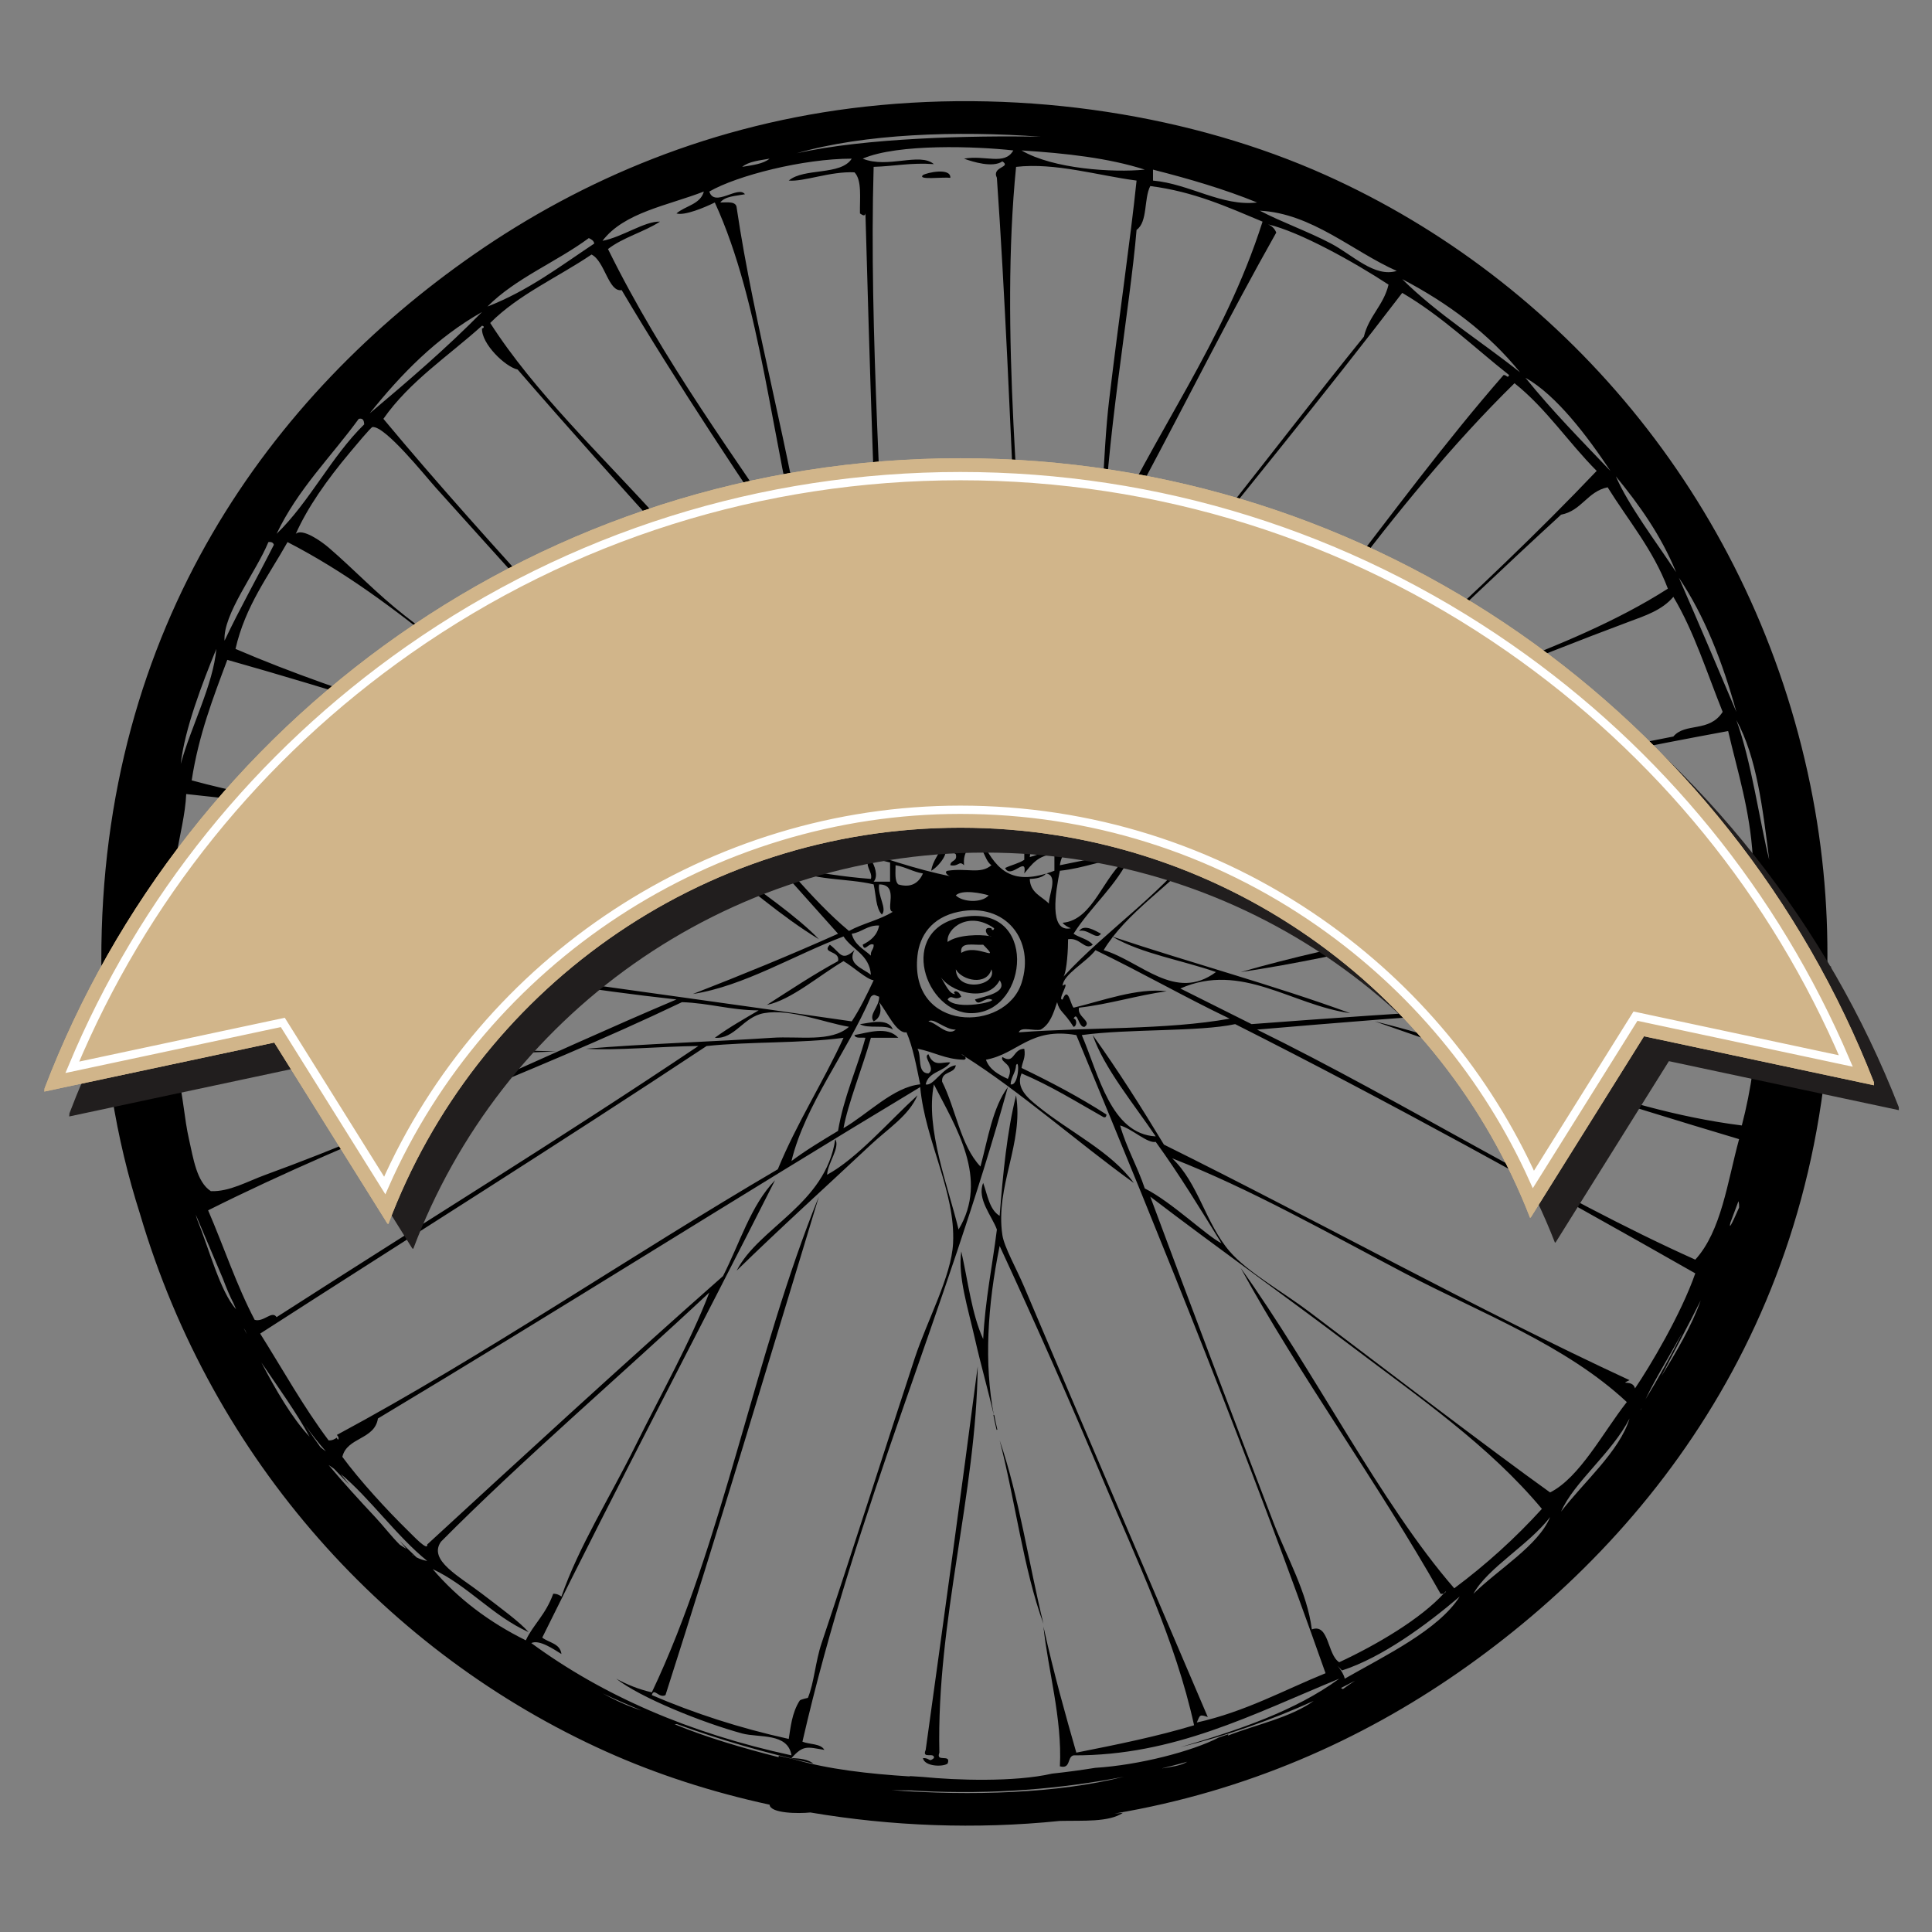 <?xml version="1.0" encoding="UTF-8" standalone="no"?>
<svg xmlns:dc="http://purl.org/dc/elements/1.1/" xmlns:cc="http://creativecommons.org/ns#" xmlns:rdf="http://www.w3.org/1999/02/22-rdf-syntax-ns#" xmlns:svg="http://www.w3.org/2000/svg" xmlns="http://www.w3.org/2000/svg" xmlns:sodipodi="http://sodipodi.sourceforge.net/DTD/sodipodi-0.dtd" xmlns:inkscape="http://www.inkscape.org/namespaces/inkscape" width="288pt" height="288pt" viewBox="0 0 288 288" version="1.1" id="svg7830" inkscape:version="0.91pre2+osxmenu r12825" sodipodi:docname="wheel-icon.svg">
    <rect x="0" y="0" width="288" height="288" fill="#808080" stroke="none"/>
    <sodipodi:namedview pagecolor="#ffffff" bordercolor="#666666" borderopacity="1" objecttolerance="10" gridtolerance="10" guidetolerance="10" inkscape:pageopacity="0" inkscape:pageshadow="2" inkscape:window-width="640" inkscape:window-height="480" id="namedview8025" showgrid="false" inkscape:zoom="1.32189" inkscape:cx="180" inkscape:cy="180" inkscape:current-layer="svg7830" />
    <defs id="defs7832">
        <g id="g7834">
            <symbol overflow="visible" id="glyph0-0">
                <path style="stroke:none;" d="M 0 0 L 11.016 -13.391 L -9.844 -30.531 L -20.859 -17.141 Z M -6.266 -16.375 L -17.594 -18.062 L -10.094 -27.188 Z M -4.25 -16.078 L -8.109 -26.875 L 7.078 -14.391 Z M 0.281 -3.359 L -3.594 -14.172 L 7.781 -12.484 Z M -16.922 -16.156 L -5.562 -14.484 L -1.734 -3.672 Z M -16.922 -16.156 " id="path7837" />
            </symbol>
            <symbol overflow="visible" id="glyph0-1">
                <path style="stroke:none;" d="M 4.359 -16.953 L -11.297 -24.266 C -11.75 -24.469 -11.938 -24.531 -12.297 -24.828 C -13.516 -25.828 -12.031 -26.594 -13.188 -27.547 C -14.266 -28.438 -15.141 -27 -15.641 -26.391 L -20.469 -20.516 C -20.984 -19.891 -21.938 -18.797 -20.953 -17.984 C -20.547 -17.656 -20.078 -17.641 -19.656 -17.812 C -18.703 -18.25 -18.672 -18.078 -17.641 -17.594 L 5.75 -7 L 8.938 -10.859 Z M 2.531 -19.344 L 2.578 -19.406 L -4.844 -29.266 C -5.391 -30 -5.906 -30.781 -6.234 -31.625 C -6.609 -32.656 -6.562 -33.016 -6.344 -34.016 C -6.203 -34.656 -5.984 -35.109 -6.641 -35.641 C -7.594 -36.438 -8.297 -35.328 -8.781 -34.734 L -11.203 -31.797 C -11.656 -31.234 -12.453 -30.266 -11.531 -29.516 C -10.938 -29.016 -10.438 -29.25 -9.891 -29.562 C -9.047 -30.031 -8.266 -29.953 -7.438 -29.266 C -6.922 -28.844 -6.812 -28.641 -6.453 -28.109 L -1.172 -21.125 Z M 2.531 -19.344 " id="path7840" />
            </symbol>
            <symbol overflow="visible" id="glyph1-0">
                <path style="stroke:none;" d="M 0 0 L 13.609 -10.75 L -3.125 -31.938 L -16.734 -21.188 Z M -2.625 -17.328 L -13.344 -21.391 L -4.094 -28.703 Z M -0.734 -16.609 L -2.203 -27.984 L 9.984 -12.547 Z M 1 -3.234 L -0.484 -14.609 L 10.25 -10.547 Z M -13.094 -19.391 L -2.359 -15.328 L -0.906 -3.953 Z M -13.094 -19.391 " id="path7843" />
            </symbol>
            <symbol overflow="visible" id="glyph1-1">
                <path style="stroke:none;" d="M -9.156 -30.266 C -14.484 -25.125 -13.094 -17.812 -8.344 -11.781 C -3.594 -5.766 3.203 -2.734 9.438 -6.719 L 8.047 -8.469 C 6.344 -7.953 5.516 -8.781 4.922 -9.547 L -7.453 -25.219 C -8.047 -25.984 -8.656 -26.969 -7.766 -28.516 Z M 10.656 -7.688 C 15.969 -12.812 14.578 -20.109 9.828 -26.125 C 5.078 -32.156 -1.719 -35.203 -7.938 -31.234 L -6.547 -29.484 C -4.859 -29.969 -4.031 -29.156 -3.438 -28.391 L 8.938 -12.719 C 9.531 -11.953 10.141 -10.953 9.266 -9.438 Z M 10.656 -7.688 " id="path7846" />
            </symbol>
            <symbol overflow="visible" id="glyph2-0">
                <path style="stroke:none;" d="M 0 0 L 15.547 -7.703 L 3.562 -31.891 L -11.984 -24.188 Z M 1 -17.5 L -8.641 -23.688 L 1.938 -28.922 Z M 2.703 -16.406 L 3.625 -27.844 L 12.359 -10.219 Z M 1.625 -2.953 L 2.547 -14.391 L 12.203 -8.188 Z M -8.812 -21.672 L 0.844 -15.484 L -0.078 -4.047 Z M -8.812 -21.672 " id="path7849" />
            </symbol>
            <symbol overflow="visible" id="glyph2-1">
                <path style="stroke:none;" d="M -0.297 -27.234 C -0.922 -28.5 -1.047 -28.703 -0.156 -29.625 C 0.172 -29.969 0.312 -30.422 0.062 -30.906 C -0.422 -31.906 -1.5 -31.453 -1.609 -31.391 L -10.422 -27.031 C -10.547 -26.969 -11.516 -26.406 -11.031 -25.406 C -10.781 -24.922 -10.359 -24.734 -9.875 -24.797 C -8.609 -24.953 -8.531 -24.734 -7.906 -23.469 L 1.062 -5.344 C 1.703 -4.078 1.844 -3.859 0.953 -2.953 C 0.609 -2.609 0.484 -2.172 0.719 -1.703 C 1.219 -0.688 2.266 -1.125 2.391 -1.188 L 10.594 -5.25 Z M 12 -5.938 L 18.562 -9.203 L 14.766 -16.875 C 14.438 -17.531 14.047 -18.156 13.328 -17.797 C 12.688 -17.469 12.422 -17.078 12.641 -16.25 C 13.578 -12.703 13.344 -9.562 11.016 -7.938 Z M 12 -5.938 " id="path7852" />
            </symbol>
            <symbol overflow="visible" id="glyph3-0">
                <path style="stroke:none;" d="M 0 0 L 16.844 -4.172 L 10.359 -30.375 L -6.484 -26.203 Z M 4.766 -16.859 L -3.312 -25 L 8.141 -27.828 Z M 6.203 -15.438 L 9.562 -26.391 L 14.281 -7.297 Z M 2.234 -2.531 L 5.594 -13.5 L 13.688 -5.359 Z M -3.906 -23.062 L 4.188 -14.938 L 0.812 -3.969 Z M -3.906 -23.062 " id="path7855" />
            </symbol>
            <symbol overflow="visible" id="glyph3-1">
                <path style="stroke:none;" d="M 17.891 -12.969 C 18.5 -9.578 17.766 -7.344 14.938 -5.531 L 15.484 -3.312 C 17.656 -3.891 21.109 -7.125 19.859 -13.375 L 16.359 -27.469 C 15.75 -32.297 18.281 -31.359 17.875 -32.969 C 17.594 -34.141 16.219 -33.719 15.844 -33.625 L 12 -32.688 C 11.641 -32.594 10.25 -32.328 10.531 -31.156 C 10.938 -29.547 12.719 -31.547 14.406 -27 Z M 13.438 -5.078 C 10.703 -5.266 10.281 -8.312 10.188 -8.688 L 5.734 -26.688 C 5.391 -28.062 5.312 -28.281 6.375 -28.984 C 6.797 -29.25 7 -29.656 6.875 -30.188 C 6.609 -31.266 5.469 -31.062 5.328 -31.031 L -4.188 -28.672 C -4.328 -28.641 -5.422 -28.297 -5.156 -27.219 C -5.031 -26.688 -4.625 -26.422 -4.156 -26.375 C -2.891 -26.266 -2.859 -26.016 -2.516 -24.641 L 1.875 -6.891 C 2.344 -5.016 3.094 -3.719 6.594 -2.578 C 9.25 -1.734 11.312 -2.203 13.984 -2.859 Z M 13.438 -5.078 " id="path7858" />
            </symbol>
            <symbol overflow="visible" id="glyph4-0">
                <path style="stroke:none;" d="M 0 0 L 17.344 -0.281 L 16.906 -27.281 L -0.438 -27 Z M 8.422 -15.375 L 2.375 -25.109 L 14.172 -25.297 Z M 9.5 -13.656 L 15.234 -23.578 L 15.547 -3.906 Z M 2.75 -1.969 L 8.484 -11.906 L 14.547 -2.156 Z M 1.359 -23.359 L 7.422 -13.625 L 1.672 -3.688 Z M 1.359 -23.359 " id="path7861" />
            </symbol>
            <symbol overflow="visible" id="glyph4-1">
                <path style="stroke:none;" d="M 3.891 -6.156 C 3.422 -1.328 1.172 -2.797 1.203 -1.141 C 1.219 0.062 2.641 -0.047 3.016 -0.047 L 6.969 -0.109 C 7.359 -0.125 8.781 -0.062 8.766 -1.266 C 8.734 -2.922 6.547 -1.375 5.906 -6.188 L 5.719 -17.828 L 3.719 -21.656 L 3.641 -21.656 Z M 19.797 -16.719 L 21.797 -12.859 L 21.875 -12.859 L 21.719 -22.219 C 21.641 -27.734 24.5 -26.312 24.469 -28.094 C 24.453 -29.172 23.297 -29.234 22.953 -29.219 L 18.234 -29.141 C 17.891 -29.141 16.75 -29.047 16.766 -27.969 C 16.797 -26.188 19.625 -27.703 19.703 -22.188 Z M 11.5 -29.031 L 2.578 -28.891 C 1.859 -28.844 0.812 -28.828 0.828 -27.672 C 0.844 -26.812 1.297 -26.672 1.906 -26.453 C 3.047 -26.047 3.234 -25.469 3.812 -24.391 L 16.906 -0.281 L 22.078 -0.359 L 21.922 -9.688 Z M 11.5 -29.031 " id="path7864" />
            </symbol>
            <symbol overflow="visible" id="glyph5-0">
                <path style="stroke:none;" d="M 0 0 L 16.906 3.844 L 22.891 -22.484 L 5.984 -26.328 Z M 11.828 -12.938 L 8.266 -23.828 L 19.766 -21.203 Z M 12.469 -11.016 L 20.391 -19.297 L 16.031 -0.109 Z M 3.141 -1.266 L 11.062 -9.547 L 14.641 1.359 Z M 6.859 -22.359 L 10.438 -11.484 L 2.5 -3.172 Z M 6.859 -22.359 " id="path7867" />
            </symbol>
            <symbol overflow="visible" id="glyph5-1">
                <path style="stroke:none;" d="M 8.094 -2.578 C 7.781 -1.188 7.766 -0.969 6.484 -0.812 C 6 -0.766 5.625 -0.5 5.5 0.016 C 5.25 1.109 6.375 1.453 6.484 1.469 L 16.078 3.656 C 16.219 3.688 17.344 3.859 17.594 2.766 C 17.719 2.25 17.469 1.828 17.078 1.594 C 16 0.906 16.078 0.688 16.391 -0.703 L 21.828 -24.625 L 13.531 -26.5 Z M 28.219 -23.172 L 23.344 -24.266 L 22.844 -22.094 C 24.281 -20.312 24.203 -17.719 24.047 -15.656 C 23.969 -14.812 23.922 -13.781 24.859 -13.562 C 25.891 -13.328 26.188 -14.266 26.234 -14.406 Z M 5.156 -19.188 C 5.109 -19.047 5.016 -18.078 6.016 -17.844 C 6.953 -17.625 7.344 -18.594 7.641 -19.375 C 8.391 -21.312 9.438 -23.688 11.516 -24.672 L 12.016 -26.844 L 7.141 -27.953 Z M 5.156 -19.188 " id="path7870" />
            </symbol>
            <symbol overflow="visible" id="glyph6-0">
                <path style="stroke:none;" d="M 0 0 L 15.766 7.234 L 27.016 -17.312 L 11.25 -24.547 Z M 14.219 -10.234 L 12.984 -21.625 L 23.703 -16.703 Z M 14.453 -8.219 L 23.906 -14.703 L 15.719 3.172 Z M 3.328 -0.594 L 12.781 -7.078 L 14.047 4.328 Z M 11.297 -20.484 L 12.562 -9.078 L 3.109 -2.609 Z M 11.297 -20.484 " id="path7873" />
            </symbol>
            <symbol overflow="visible" id="glyph6-1">
                <path style="stroke:none;" d="M 12.703 -24.609 C 12.469 -24.109 12.609 -23.656 12.953 -23.328 C 13.891 -22.438 13.75 -22.25 13.156 -20.953 L 4.734 -2.578 C 4.141 -1.281 4.078 -1.062 2.797 -1.172 C 2.312 -1.219 1.891 -1.047 1.672 -0.562 C 1.203 0.453 2.203 1.016 2.328 1.062 L 10.672 4.891 L 22.688 -21.328 L 14.344 -25.156 C 14.219 -25.203 13.156 -25.609 12.703 -24.609 Z M 23.188 -18.641 C 25.719 -16.875 26.531 -14.422 26.062 -11.219 C 25.969 -10.625 25.969 -10.203 26.516 -9.953 C 27.469 -9.516 27.797 -10.172 27.875 -10.344 L 31.125 -17.453 L 24.109 -20.672 Z M 12.094 5.547 L 19.328 8.859 L 22.547 1.844 C 22.609 1.719 23.188 0.703 22.188 0.25 C 21.625 -0.016 21.172 0.469 20.703 0.891 C 18.578 3.297 15.734 4.328 13.031 3.516 Z M 17.75 -6.797 C 18.891 -5.812 18.859 -4.156 18.531 -2.719 C 18.406 -2.031 18.359 -1.375 19.016 -1.078 C 20 -0.625 20.422 -1.969 20.547 -2.25 L 24.016 -9.828 C 24.156 -10.109 24.875 -11.281 23.891 -11.734 C 23.234 -12.031 22.781 -11.562 22.344 -11.047 C 21.453 -9.844 20.234 -8.766 18.75 -8.969 Z M 17.75 -6.797 " id="path7876" />
            </symbol>
            <symbol overflow="visible" id="glyph7-0">
                <path style="stroke:none;" d="M 0 0 L 13.906 10.359 L 30.031 -11.297 L 16.125 -21.656 Z M 16.047 -7.047 L 17.203 -18.453 L 26.656 -11.406 Z M 15.859 -5.031 L 26.438 -9.406 L 14.703 6.375 Z M 3.375 0.109 L 13.984 -4.266 L 12.828 7.156 Z M 15.312 -17.688 L 14.188 -6.266 L 3.578 -1.906 Z M 15.312 -17.688 " id="path7879" />
            </symbol>
            <symbol overflow="visible" id="glyph7-1">
                <path style="stroke:none;" d="M 17.547 -21.422 C 17.219 -20.984 17.266 -20.516 17.531 -20.125 C 18.266 -19.047 18.094 -18.875 17.234 -17.734 L 5.172 -1.516 C 4.312 -0.375 4.219 -0.172 2.969 -0.578 C 2.516 -0.719 2.062 -0.625 1.75 -0.203 C 1.078 0.703 1.938 1.453 2.062 1.531 L 9.406 7 L 26.625 -16.141 L 19.281 -21.609 C 19.156 -21.688 18.203 -22.312 17.547 -21.422 Z M 26.562 -13.406 C 28.672 -11.141 28.969 -8.578 27.828 -5.531 C 27.625 -4.984 27.531 -4.562 28 -4.219 C 28.844 -3.594 29.312 -4.141 29.422 -4.297 L 34.094 -10.578 L 27.891 -15.203 Z M 10.672 7.938 L 17.062 12.703 L 21.672 6.516 C 21.75 6.406 22.531 5.516 21.641 4.844 C 21.141 4.484 20.609 4.859 20.062 5.172 C 17.484 7.078 14.484 7.516 12 6.141 Z M 18.781 -2.953 C 19.688 -1.734 19.312 -0.141 18.688 1.219 C 18.438 1.844 18.234 2.484 18.812 2.906 C 19.672 3.547 20.359 2.328 20.547 2.078 L 25.531 -4.594 C 25.719 -4.844 26.672 -5.859 25.812 -6.5 C 25.234 -6.922 24.703 -6.578 24.172 -6.141 C 23.047 -5.141 21.609 -4.328 20.203 -4.875 Z M 18.781 -2.953 " id="path7882" />
            </symbol>
            <symbol overflow="visible" id="glyph8-0">
                <path style="stroke:none;" d="M 0 0 L 11.203 13.234 L 31.812 -4.203 L 20.609 -17.438 Z M 17.219 -3.219 L 20.922 -14.062 L 28.547 -5.062 Z M 16.594 -1.297 L 27.891 -3.141 L 12.875 9.562 Z M 3.266 0.891 L 14.578 -0.969 L 10.891 9.891 Z M 18.938 -13.734 L 15.25 -2.891 L 3.922 -1.031 Z M 18.938 -13.734 " id="path7885" />
            </symbol>
            <symbol overflow="visible" id="glyph8-1">
                <path style="stroke:none;" d="M 5.672 0.016 C 4.578 0.938 4.438 1.125 3.312 0.469 C 2.922 0.219 2.453 0.203 2.047 0.547 C 1.188 1.281 1.859 2.188 1.953 2.297 L 8.297 9.797 C 8.391 9.906 9.188 10.734 10.047 10 C 10.453 9.656 10.516 9.203 10.328 8.766 C 9.875 7.547 10.078 7.438 11.172 6.516 L 29.891 -9.328 L 23.969 -16.328 C 23.875 -16.438 23.078 -17.25 22.234 -16.531 C 21.812 -16.188 21.766 -15.719 21.922 -15.281 C 22.391 -14.078 22.188 -13.969 21.109 -13.047 Z M 29.156 -6.656 C 29.75 -4.891 29.297 -4.016 27.812 -2.75 L 24.266 0.25 C 22.828 1.469 21.672 2.109 20.328 0.812 L 18.578 2.281 C 19.766 4 18.141 5.438 16.781 6.578 L 14.781 8.281 C 13.406 9.438 12.203 10.672 11.938 12.5 C 11.719 14.078 12.266 15.391 13.234 16.531 C 14.203 17.672 15.234 18.422 16.828 18.625 C 17.828 18.781 19.641 18.75 20.5 18.016 C 20.906 17.672 20.984 16.875 20.703 16.531 C 20.156 15.891 19.25 16.531 18.891 16.109 C 18.594 15.766 19.266 15.344 19.516 15.125 L 22.109 12.938 C 25.172 10.234 24.047 7.344 22.422 4.672 L 22.484 4.609 C 25.469 6.703 28.656 7.469 32.016 4.562 C 34.203 2.656 35.062 0.375 34.531 -2.219 C 34.047 -4.547 32.469 -6.281 31.016 -8 L 30.891 -8.125 Z M 29.156 -6.656 " id="path7888" />
            </symbol>
            <symbol overflow="visible" id="glyph9-0">
                <path style="stroke:none;" d="M 0 0 L 16.906 3.844 L 22.891 -22.484 L 5.984 -26.328 Z M 11.828 -12.938 L 8.266 -23.828 L 19.766 -21.203 Z M 12.469 -11.016 L 20.391 -19.297 L 16.031 -0.109 Z M 3.141 -1.266 L 11.062 -9.547 L 14.641 1.359 Z M 6.859 -22.359 L 10.438 -11.484 L 2.5 -3.172 Z M 6.859 -22.359 " id="path7891" />
            </symbol>
            <symbol overflow="visible" id="glyph9-1">
                <path style="stroke:none;" d="M 8.094 -2.578 C 7.781 -1.188 7.766 -0.969 6.484 -0.812 C 6 -0.766 5.625 -0.5 5.5 0.016 C 5.25 1.109 6.375 1.453 6.484 1.469 L 16.078 3.656 C 16.219 3.688 17.344 3.859 17.594 2.766 C 17.719 2.25 17.469 1.828 17.078 1.594 C 16 0.906 16.078 0.688 16.391 -0.703 L 21.828 -24.625 L 13.531 -26.5 Z M 28.219 -23.172 L 23.344 -24.266 L 22.844 -22.094 C 24.281 -20.312 24.203 -17.719 24.047 -15.656 C 23.969 -14.812 23.922 -13.781 24.859 -13.562 C 25.891 -13.328 26.188 -14.266 26.234 -14.406 Z M 5.156 -19.188 C 5.109 -19.047 5.016 -18.078 6.016 -17.844 C 6.953 -17.625 7.344 -18.594 7.641 -19.375 C 8.391 -21.312 9.438 -23.688 11.516 -24.672 L 12.016 -26.844 L 7.141 -27.953 Z M 5.156 -19.188 " id="path7894" />
            </symbol>
            <symbol overflow="visible" id="glyph10-0">
                <path style="stroke:none;" d="M 0 0 L 15.766 7.234 L 27.016 -17.312 L 11.25 -24.547 Z M 14.219 -10.234 L 12.984 -21.625 L 23.703 -16.703 Z M 14.453 -8.219 L 23.906 -14.703 L 15.719 3.172 Z M 3.328 -0.594 L 12.781 -7.078 L 14.047 4.328 Z M 11.297 -20.484 L 12.562 -9.078 L 3.109 -2.609 Z M 11.297 -20.484 " id="path7897" />
            </symbol>
            <symbol overflow="visible" id="glyph10-1">
                <path style="stroke:none;" d="M 12.703 -24.609 C 12.469 -24.109 12.609 -23.656 12.953 -23.328 C 13.891 -22.438 13.75 -22.25 13.156 -20.953 L 4.734 -2.578 C 4.141 -1.281 4.078 -1.062 2.797 -1.172 C 2.312 -1.219 1.891 -1.047 1.672 -0.562 C 1.203 0.453 2.203 1.016 2.328 1.062 L 10.672 4.891 L 22.688 -21.328 L 14.344 -25.156 C 14.219 -25.203 13.156 -25.609 12.703 -24.609 Z M 23.188 -18.641 C 25.719 -16.875 26.547 -14.422 26.062 -11.219 C 25.969 -10.625 25.969 -10.203 26.516 -9.953 C 27.469 -9.516 27.797 -10.172 27.875 -10.344 L 31.125 -17.453 L 24.109 -20.672 Z M 12.094 5.547 L 19.328 8.859 L 22.547 1.844 C 22.609 1.719 23.188 0.703 22.188 0.25 C 21.625 -0.016 21.172 0.469 20.703 0.891 C 18.578 3.297 15.734 4.328 13.031 3.516 Z M 17.75 -6.797 C 18.891 -5.812 18.859 -4.156 18.531 -2.719 C 18.406 -2.031 18.359 -1.375 19.016 -1.078 C 20 -0.625 20.422 -1.969 20.547 -2.25 L 24.016 -9.828 C 24.156 -10.109 24.875 -11.281 23.891 -11.734 C 23.234 -12.031 22.781 -11.562 22.344 -11.047 C 21.453 -9.844 20.234 -8.766 18.75 -8.969 Z M 17.75 -6.797 " id="path7900" />
            </symbol>
            <symbol overflow="visible" id="glyph11-0">
                <path style="stroke:none;" d="M 0 0 L 13.906 10.359 L 30.031 -11.297 L 16.125 -21.656 Z M 16.047 -7.047 L 17.203 -18.453 L 26.656 -11.406 Z M 15.859 -5.031 L 26.438 -9.391 L 14.703 6.391 Z M 3.375 0.109 L 13.984 -4.266 L 12.828 7.156 Z M 15.312 -17.688 L 14.188 -6.266 L 3.578 -1.906 Z M 15.312 -17.688 " id="path7903" />
            </symbol>
            <symbol overflow="visible" id="glyph11-1">
                <path style="stroke:none;" d="M 17.547 -21.422 C 17.219 -20.984 17.266 -20.516 17.531 -20.125 C 18.266 -19.047 18.094 -18.875 17.234 -17.734 L 5.172 -1.516 C 4.312 -0.375 4.219 -0.172 2.969 -0.578 C 2.516 -0.719 2.062 -0.625 1.75 -0.203 C 1.078 0.703 1.938 1.453 2.062 1.531 L 9.406 7 L 26.625 -16.141 L 19.281 -21.609 C 19.156 -21.688 18.203 -22.312 17.547 -21.422 Z M 26.562 -13.406 C 28.672 -11.141 28.969 -8.578 27.828 -5.531 C 27.625 -4.984 27.531 -4.562 28 -4.203 C 28.844 -3.578 29.312 -4.141 29.422 -4.297 L 34.094 -10.578 L 27.891 -15.203 Z M 10.672 7.938 L 17.062 12.703 L 21.672 6.516 C 21.75 6.406 22.531 5.516 21.641 4.844 C 21.141 4.484 20.609 4.859 20.062 5.172 C 17.484 7.078 14.484 7.516 12 6.141 Z M 18.781 -2.953 C 19.688 -1.734 19.312 -0.141 18.688 1.219 C 18.438 1.844 18.234 2.484 18.812 2.906 C 19.672 3.547 20.359 2.328 20.547 2.078 L 25.531 -4.594 C 25.719 -4.844 26.672 -5.859 25.812 -6.5 C 25.234 -6.922 24.703 -6.578 24.172 -6.141 C 23.047 -5.141 21.609 -4.328 20.203 -4.875 Z M 18.781 -2.953 " id="path7906" />
            </symbol>
            <symbol overflow="visible" id="glyph12-0">
                <path style="stroke:none;" d="M 0 0 L 11.203 13.234 L 31.812 -4.203 L 20.609 -17.438 Z M 17.219 -3.219 L 20.922 -14.062 L 28.547 -5.062 Z M 16.594 -1.297 L 27.891 -3.141 L 12.875 9.562 Z M 3.266 0.891 L 14.578 -0.969 L 10.891 9.891 Z M 18.938 -13.734 L 15.25 -2.891 L 3.922 -1.031 Z M 18.938 -13.734 " id="path7909" />
            </symbol>
            <symbol overflow="visible" id="glyph12-1">
                <path style="stroke:none;" d="M 5.672 0.016 C 4.578 0.938 4.438 1.125 3.312 0.469 C 2.922 0.219 2.453 0.203 2.047 0.547 C 1.188 1.281 1.859 2.188 1.953 2.297 L 8.297 9.797 C 8.391 9.906 9.188 10.734 10.047 10 C 10.453 9.656 10.516 9.203 10.328 8.766 C 9.875 7.547 10.078 7.438 11.172 6.516 L 29.891 -9.328 L 23.969 -16.328 C 23.875 -16.438 23.078 -17.25 22.234 -16.531 C 21.812 -16.188 21.766 -15.719 21.922 -15.281 C 22.391 -14.078 22.188 -13.969 21.109 -13.047 Z M 29.156 -6.656 C 29.75 -4.891 29.297 -4.016 27.812 -2.75 L 24.266 0.25 C 22.828 1.469 21.672 2.109 20.328 0.812 L 18.578 2.281 C 19.766 4 18.141 5.438 16.781 6.578 L 14.781 8.281 C 13.406 9.438 12.203 10.672 11.938 12.5 C 11.719 14.078 12.266 15.391 13.234 16.531 C 14.203 17.672 15.234 18.422 16.828 18.625 C 17.828 18.781 19.641 18.75 20.5 18.016 C 20.906 17.672 20.984 16.875 20.703 16.531 C 20.156 15.891 19.25 16.531 18.891 16.109 C 18.594 15.766 19.266 15.344 19.516 15.125 L 22.109 12.938 C 25.172 10.234 24.047 7.344 22.422 4.672 L 22.484 4.609 C 25.469 6.703 28.656 7.469 32.016 4.562 C 34.203 2.656 35.062 0.375 34.531 -2.219 C 34.047 -4.547 32.469 -6.281 31.016 -8 L 30.891 -8.125 Z M 29.156 -6.656 " id="path7912" />
            </symbol>
        </g>
    </defs>
    <path inkscape:connector-curvature="0" id="path7915" d="m 141.664,26.508 c 0.102,-1.566 -3.508,-0.777 -4.082,-0.41 -0.887,0.785 2.984,0.262 4.082,0.41" style="fill:#000000;fill-opacity:1;fill-rule:nonzero;stroke:none" />
    <path inkscape:connector-curvature="0" id="path7917" d="m 140.437,126.125 c -0.484,1.285 -1.375,2.16 -1.632,3.676 1.062,-0.547 3.179,-3.082 1.632,-3.676" style="fill:#000000;fill-opacity:1;fill-rule:nonzero;stroke:none" />
    <path inkscape:connector-curvature="0" id="path7919" d="m 164.117,139.191 c -0.648,-0.336 -2.488,-1.55 -3.262,-0.41 1.364,-0.383 2.571,1.465 3.262,0.41" style="fill:#000000;fill-opacity:1;fill-rule:nonzero;stroke:none" />
    <path inkscape:connector-curvature="0" id="path7921" d="m 133.09,153.48 c -0.653,-1.875 -3.738,-0.921 -4.899,-0.816 1.153,0.754 3.821,-0.01 4.899,0.816" style="fill:#000000;fill-opacity:1;fill-rule:nonzero;stroke:none" />
    <path inkscape:connector-curvature="0" id="path7923" d="m 124.516,169.809 c -1.438,9.722 -11.383,13.113 -14.696,19.597 6.473,-6.328 13.606,-12.777 20.004,-18.777 2.496,-2.344 5.676,-4.332 6.942,-7.352 -4.266,3.899 -9.051,9.457 -13.473,11.84 0.105,-1.808 1.965,-4.004 1.223,-5.308" style="fill:#000000;fill-opacity:1;fill-rule:nonzero;stroke:none" />
    <path inkscape:connector-curvature="0" id="path7925" d="m 137.582,262.078 c 0.219,1.246 2.934,1.352 3.676,0.817 0.597,-1.555 -1.828,-0.08 -1.227,-1.633 -0.449,-19.723 5.5,-38.532 5.715,-57.567 -2.5,19.141 -5.121,38.157 -7.754,57.157 -0.637,1.453 1.383,0.246 1.223,1.226 -0.813,0.68 -0.52,-0.04 -1.633,0" style="fill:#000000;fill-opacity:1;fill-rule:nonzero;stroke:none" />
    <path inkscape:connector-curvature="0" id="path7927" d="m 238.801,133.317 c -1.269,0.258 -2.535,0.519 -3.801,0.789" style="fill:none;stroke:#000000;stroke-width:0.12;stroke-linecap:round;stroke-linejoin:round;stroke-miterlimit:4;stroke-opacity:1" />
    <path inkscape:connector-curvature="0" id="path7929" d="m 148.606,213.086 c -0.172,-0.7 -0.317,-1.407 -0.453,-2.118" style="fill:none;stroke:#000000;stroke-width:0.12;stroke-linecap:round;stroke-linejoin:round;stroke-miterlimit:4;stroke-opacity:1" />
    <path inkscape:connector-curvature="0" id="path7931" d="m 91.766,116.457 c -0.062,-0.04 -0.121,-0.08 -0.184,-0.117 -0.043,0 -0.09,-0.01 -0.133,-0.01 0.109,0.03 0.211,0.09 0.316,0.129" style="fill:#000000;fill-opacity:1;fill-rule:nonzero;stroke:none" />
    <path inkscape:connector-curvature="0" id="path7933" d="m 155.934,130.227 c 0.02,0 0.03,0 0.04,-0.01 0,0 -0.02,0 -0.02,0 0,0 -0.02,0.01 -0.02,0.02" style="fill:#000000;fill-opacity:1;fill-rule:nonzero;stroke:none" />
    <path inkscape:connector-curvature="0" id="path7935" d="m 122.066,140.008 c -3.109,-3.289 -8.976,-7.356 -13.472,-10.617 2.082,-1.118 5.074,0.363 7.351,0.41 -2.562,-1.973 -5.632,-0.824 -8.168,-1.633 -6.461,-2.07 -9.851,-9.352 -16.011,-11.711 4.305,2.844 9.492,7.871 13.972,11.301 5.528,4.23 10.68,8.82 16.328,12.25" style="fill:#000000;fill-opacity:1;fill-rule:nonzero;stroke:none" />
    <path inkscape:connector-curvature="0" id="path7937" d="m 235,134.105 c -16.742,3.434 -35.113,6.473 -50.059,10.801 16.567,-2.457 33.118,-7.168 50.059,-10.801" style="fill:#000000;fill-opacity:1;fill-rule:nonzero;stroke:none" />
    <path inkscape:connector-curvature="0" id="path7939" d="m 149.016,146.129 c 1.269,1.832 -2.231,2.387 -3.676,2.859 0.504,1.239 1.402,-0.441 2.449,0 1,0.278 -5.203,1.692 -6.531,0 0.609,-0.875 0.996,0.293 2.039,-0.41 -0.18,-0.363 -0.36,-0.726 -0.817,-0.816 -0.46,0.08 -0.226,0.41 0,0.41 -0.953,0.133 -1.5,-1.387 -2.449,-2.86 1.379,2.622 7.18,4.297 8.985,0.817 m -2.454,-5.305 c 2.833,2.875 -0.953,-0.273 -3.265,1.223 -0.274,-1.77 1.894,-1.098 3.265,-1.223 m 1.227,3.672 c 0.953,2.496 -5.191,3.516 -5.309,0 0.915,1.68 4.618,2.492 5.309,0 m 0.406,-6.121 c -0.08,0.461 -0.41,0.227 -0.406,0 -1.215,-0.305 -0.879,0.863 -0.316,1.156 0.121,0.02 0.23,0.04 0.316,0.07 -0.109,0.02 -0.215,-0.02 -0.316,-0.07 -1.332,-0.234 -4.649,-0.246 -6.215,0.883 -0.223,-2.059 3.219,-4.699 6.937,-2.039 m -3.265,12.656 c 8.55,-0.195 9.824,-16.511 -1.633,-14.289 -9.688,1.875 -5.375,14.445 1.633,14.289" style="fill:#000000;fill-opacity:1;fill-rule:nonzero;stroke:none" />
    <path inkscape:connector-curvature="0" id="path7941" d="m 149.016,214.719 c 2.328,8.965 3.519,19.07 6.531,27.355 -2.211,-9.086 -3.637,-18.957 -6.531,-27.355" style="fill:#000000;fill-opacity:1;fill-rule:nonzero;stroke:none" />
    <path inkscape:connector-curvature="0" id="path7943" d="m 173.258,263.598 c 1.254,-0.309 2.5,-0.633 3.726,-0.977 -0.976,0.606 -2.402,0.758 -3.75,0.992 0,0 0.02,-0.01 0.02,-0.01 m -40.442,3.254 c 0.973,0.02 2.004,0.03 3.067,0.04 0.429,0.02 0.855,0.06 1.289,0.08 10.84,0.539 20.965,-0.29 30.383,-2.125 -9.84,2.496 -22.852,2.894 -34.739,2 M 25.719,139.191 c 25.367,1.496 49.73,7.012 75.121,9.797 -19.777,8.367 -40.305,18.5 -61.242,26.129 -2.738,0.996 -5.391,2.551 -8.164,2.449 -2.125,-1.367 -2.617,-4.902 -3.266,-7.757 -0.688,-3.012 -0.871,-6.508 -1.633,-9.391 0.496,-0.777 5.586,-0.691 3.672,-1.223 15.352,-1.41 35.227,-1.777 52.668,-2.449 -18.344,-0.812 -39.633,2.008 -56.75,1.223 -0.113,-6.028 -1.625,-12.77 -0.406,-18.778 m 2.039,-20.824 c 25.086,2.672 51.715,6.613 77.57,9.801 -24.269,-5.262 -53.555,-5.508 -76.754,-11.84 1.031,-6.73 3.195,-12.32 5.309,-17.965 16.055,4.535 32.059,9.727 46.949,14.289 3.02,0.926 6.566,1.293 9.391,2.86 0.441,0.242 0.898,0.527 1.359,0.828 4.988,0.336 10.961,3.105 16.195,4.48 -5.64,-2.953 -12.14,-4.242 -18.371,-6.125 C 71.586,109.301 51.895,103.949 35.105,96.731 36.574,90.305 40.023,85.863 42.863,80.809 60.105,89.695 72.617,103.313 88.18,113.879 80.574,106.406 69.832,99.184 60.418,91.832 56.047,88.414 52.816,84.914 48.988,81.625 c -1.059,-0.91 -3.898,-2.941 -4.899,-2.043 1.75,-3.91 4.555,-7.953 8.164,-12.246 0.535,-0.637 3.031,-3.648 3.266,-3.676 1.879,-0.219 7.883,7.301 9.391,8.98 19.48,21.684 41.555,45.816 60.016,66.55 -7.051,3.157 -14.289,6.121 -21.637,8.981 7.555,-1.156 15.129,-5.824 22.453,-8.574 1.281,1.988 3.856,2.675 4.082,5.714 -1.176,-0.96 -3.601,-1.585 -2.449,-3.675 -1.926,1.761 -2.062,0.41 -3.672,-0.813 -1.297,1.344 1.574,0.821 1.223,2.449 -3.703,2.012 -7.129,4.305 -10.617,6.532 3.648,-0.743 7.812,-4.414 11.433,-6.532 1.547,0.914 3.422,2.711 4.492,2.856 -1.004,2.129 -2.023,4.238 -3.265,6.125 -33.25,-4.852 -67.547,-9.07 -100.434,-15.106 -2.199,-5.625 0.977,-12.882 1.223,-18.781 M 32.25,96.731 c -0.48,5.375 -3.746,11.496 -5.309,17.148 0.602,-5.254 3.215,-12.027 5.309,-17.148 m 7.758,-15.922 c 0.473,-0.066 0.727,0.09 0.816,0.406 -2.418,4.797 -5.035,9.391 -7.351,14.289 -0.27,-3.938 4.684,-10.191 6.535,-14.695 m 13.473,-18.375 c 0.691,-0.148 0.769,0.32 0.816,0.82 -4.949,4.848 -8.094,11.504 -13.066,16.328 3.148,-6.648 8.121,-11.473 12.25,-17.148 M 71.852,46.512 C 66.59,51.867 60.875,56.766 55.113,61.617 59.832,55.723 65.066,50.344 71.852,46.512 m 0,2.449 c -0.094,2.289 3.453,5.711 5.309,6.125 15.531,17.945 31.641,35.312 47.766,52.668 1.445,6.312 2.207,13.305 4.492,18.781 -0.422,-4.347 -2.16,-10.906 -3.27,-15.926 1.559,-1.203 3.516,4.051 5.719,4.903 0.903,3.582 -0.43,9.41 1.223,12.246 0.933,-2.711 -0.547,-6.524 0,-10.207 3.515,2.883 5.758,7.035 9.39,9.797 0.297,1.117 -0.812,0.824 -0.816,1.632 1.305,0.247 1.262,-0.765 2.043,0 -0.06,-0.941 -0.06,-1.898 1.223,-3.265 1.832,0.211 1.672,2.414 2.859,3.265 -1.66,1.395 -3.625,0.372 -6.531,0.821 -0.574,0.144 -0.03,0.719 0.406,0.816 -10.227,-2.023 -20.781,-7.25 -32.254,-9.39 C 92.328,101.395 73.328,81.879 57.152,62.434 c 3.918,-5.606 9.688,-9.359 14.699,-13.879 0.461,0.078 0.227,0.41 0,0.406 M 87.773,35.492 c 0.363,0.18 0.731,0.355 0.816,0.812 -5.07,3.371 -9.84,7.035 -15.922,9.391 4.199,-4.238 10.258,-6.617 15.105,-10.203 m 4.899,7.754 c 8.152,13.766 18.308,29.047 27.762,42.871 0.699,6.918 2.777,12.465 3.675,19.188 0.61,1.472 -1.925,-1.051 -2.859,-2.043 C 113.707,95.258 105.977,85.93 98.387,77.543 89.481,67.691 79.641,58.402 73.074,48.145 c 4.195,-4.238 10.078,-6.797 15.105,-10.203 2,1 2.516,5.644 4.492,5.305 M 104.922,28.551 c -0.52,1.93 -2.777,2.125 -4.082,3.266 1.207,0.375 4.25,-0.91 5.715,-1.633 6.941,15.102 8.453,35.641 13.062,53.074 -10,-15.039 -20.723,-29.355 -28.984,-46.133 2.215,-1.73 5.356,-2.539 7.754,-4.086 -2.281,-0.094 -5.594,2.297 -8.574,2.859 3.234,-4.25 9.723,-5.25 15.11,-7.348 m 26.945,86.144 c -7.32,-4.656 -8.086,-15.867 -10.207,-25.722 4.75,7.226 11.5,12.449 10.207,25.722 m -4.898,-91.043 c -1.653,2.567 -7.11,1.328 -9.391,3.266 2.254,0.203 6.211,-1.406 9.797,-1.227 1.141,1.172 0.773,3.856 0.816,6.125 0.364,0.25 0.731,0.492 0.817,0 0.597,21.727 1.383,46.789 2.449,69.407 C 127.188,96.512 124.438,90.277 120.434,85.297 117.934,67.816 112.398,48.496 109.82,31 c -0.05,-1.043 -1.367,-0.812 -2.449,-0.816 0.695,-0.938 2.301,-0.965 3.676,-1.227 -1,-1.375 -4.555,2.035 -5.309,-0.406 4.125,-2.383 14.024,-4.906 21.231,-4.899 m -12.25,0 c -0.965,0.805 -2.574,0.961 -4.082,1.223 0.965,-0.805 2.578,-0.961 4.082,-1.223 m 40.418,-3.269 c -10.336,-0.203 -26.235,0.188 -36.336,2.453 9.996,-2.887 23.797,-3.387 36.336,-2.453 m -2.856,2.043 c 6.656,0.418 13.012,1.137 18.371,2.859 -4.691,0.476 -13.699,-0.098 -18.371,-2.859 m 35.926,10.613 c -5.789,18.164 -16.27,31.637 -23.68,48.176 0.172,-14.582 3.926,-35.281 4.899,-46.949 1.687,-1.172 1.066,-4.648 2.043,-6.531 6.515,0.828 11.554,3.141 16.738,5.305 m -16.332,-7.754 c 5.422,1.379 10.687,2.922 15.516,4.898 -5.258,0.625 -10.028,-2.766 -15.516,-3.266 z m 36.336,15.101 c -3.324,1.016 -6.578,-2.391 -9.797,-4.082 -3.543,-1.859 -7.348,-3.18 -10.617,-4.898 7.773,0.395 13.82,6.055 20.414,8.98 m 16.742,15.516 c -0.183,0.594 -0.359,-0.039 -0.82,0 -8.649,9.899 -16.668,20.793 -24.903,31.438 -8.16,10.547 -16.48,21.062 -23.679,31.437 -5.824,2.207 -11.242,4.817 -17.149,6.938 2.164,-6.863 0.368,-13.324 2.45,-20.41 1.14,-3.875 9.109,-12.496 11.839,-15.922 12.278,-15.406 24.754,-30.555 36.336,-45.727 5.918,3.473 10.68,8.101 15.926,12.246 m 1.633,-0.406 c -5.836,-4.648 -12.301,-8.664 -17.559,-13.883 6.887,3.594 12.871,8.09 17.559,13.883 m 13.473,14.699 c -4.321,-4.531 -8.719,-8.98 -12.661,-13.883 4.622,2.594 9.235,8.727 12.661,13.883 m 9.796,15.102 c -2.976,-4.52 -7.136,-9.988 -8.98,-14.289 3.496,4.262 6.727,8.789 8.98,14.289 m 8.981,20.824 c -2.828,-6.699 -5.676,-13.375 -8.57,-20.004 3.832,5.688 6.504,12.543 8.57,20.004 m 0,1.223 c 3.047,5.527 3.934,13.215 4.898,20.824 -1.398,-5.543 -2.668,-14.754 -4.898,-20.824 m -108.188,54.301 c 0.07,-1.157 0.747,-1.7 0.817,-2.856 0.535,-1.137 0.43,3.156 -0.817,2.856 m -49.75,95.363 c 6.329,2.308 13.09,4.269 20.352,5.887 -0.754,-0.606 -1.937,-0.782 -3.266,-0.817 1.77,-1.996 2.348,-1.652 4.899,-1.226 -0.531,-0.965 -2.207,-0.79 -3.266,-1.223 7.977,-34.758 21.379,-64.09 30.621,-97.578 -2.265,3.043 -2.961,7.656 -4.082,11.84 -2.984,-3.137 -3.664,-8.582 -5.719,-12.653 -0.128,-1.629 1.891,-1.109 2.043,-2.449 -1.937,0.246 -3.332,3.184 -4.488,2.856 0.391,-1.922 2.738,-1.887 3.672,-3.266 -1.148,-0.149 -2.473,0.793 -3.266,-1.227 -0.937,0.352 1.196,2.125 0,2.86 -1.742,-0.03 -0.953,-2.586 -1.632,-3.676 2.421,0.437 4.125,1.59 6.941,1.633 0.309,-0.08 0.289,-0.282 0.137,-0.469 -0.18,-0.113 -0.364,-0.234 -0.547,-0.348 0.203,0.05 0.422,0.192 0.547,0.348 8.097,5.098 16.824,12.816 25.176,18.84 -3.383,-4.672 -9.54,-7.578 -14.29,-11.43 -1.398,-1.129 -3.39,-2.711 -2.449,-4.898 4.406,1.855 8.242,4.277 12.246,6.531 0.348,0.07 0.387,-0.16 0.41,-0.406 -3.968,-2.567 -8.25,-4.817 -12.656,-6.942 0.129,-0.957 0.645,-1.531 0.406,-2.859 -1.761,0.02 -1.421,2.387 -3.265,1.226 -0.406,0.922 1.957,0.958 0.816,3.266 -1.394,-0.648 -2.718,-1.363 -3.265,-2.859 4.82,-0.895 6.55,-4.879 13.472,-3.672 12.883,31.051 26.039,63.617 37.153,95.125 -6.293,2.555 -11.957,5.734 -19.192,7.348 0.485,-1.083 0.356,-1.266 1.637,-0.817 -8.672,-20.344 -18.359,-42.816 -27.356,-64.098 -1.171,-2.769 -3,-5.964 -3.265,-7.757 -1.09,-7.258 3.211,-13.633 2.043,-20.821 -1.356,5.453 -1.953,11.657 -2.449,17.965 -1.532,-0.922 -1.805,-3.097 -2.454,-4.902 -0.984,2.359 1.317,4.941 2.043,6.941 -0.679,5.446 -1.75,10.5 -2.043,16.332 -1.71,-3.73 -2.257,-8.629 -3.265,-13.066 -0.535,3.73 0.992,8.406 2.043,13.066 0.844,3.754 1.98,7.684 2.812,11.356 -1.465,-7.711 -0.965,-16.324 0.864,-25.239 5.316,11.497 10.531,23.231 15.511,35.114 4.965,11.836 10.696,23.668 13.473,36.336 -5.535,1.675 -11.535,2.89 -17.555,4.082 -1.578,-5.512 -3.328,-11.672 -4.898,-18.782 0.644,6.317 2.816,13.731 2.449,20.821 1.668,0.445 1.043,-1.406 2.039,-1.633 15.024,0.05 26.547,-6.066 39.602,-11.43 -6.516,4.778 -14.95,7.641 -23.676,10.207 7.023,-1.742 13.633,-4.074 19.871,-6.894 -3.488,2.5 -8.484,3.492 -12.793,5.168 0.02,-0.07 0.06,-0.133 0.08,-0.203 -0.484,0.168 -0.969,0.336 -1.453,0.5 -3.934,2.039 -11.828,4.101 -18.398,4.511 -2.129,0.344 -4.274,0.633 -6.438,0.864 -5.602,1.289 -14.379,0.984 -19.266,0.492 -0.668,-0.04 -1.336,-0.08 -2.004,-0.129 0.04,0.02 0.08,0.04 0.114,0.06 -6.242,-0.394 -12.207,-1.07 -17.344,-2.57 -0.754,-0.164 -1.504,-0.34 -2.254,-0.519 l 0,0.218 c -5.418,-1.382 -10.683,-2.925 -15.512,-4.91 0.114,-0.01 0.223,-0.01 0.332,-0.02 m -5.257,-2.035 c -2.019,-0.621 -3.938,-1.528 -5.809,-2.551 1.891,0.89 3.832,1.738 5.809,2.551 M 48.582,216.352 c -0.277,-0.192 -0.547,-0.403 -0.816,-0.629 -0.781,-1.075 -1.535,-2.172 -2.277,-3.274 0.977,1.356 1.992,2.668 3.094,3.903 m 23.27,21.23 c -3.445,-2.645 -8.047,-4.996 -6.125,-7.758 11.992,-12.101 26.867,-24.84 40.011,-37.152 -2.84,7.426 -7.152,15.035 -11.023,22.863 -3.793,7.672 -8.453,15.027 -11.023,22.453 -0.328,-0.215 -0.664,-0.426 -1.227,-0.406 -1.113,3.113 -3.035,4.668 -4.082,6.941 -5.465,-2.699 -10.121,-6.211 -13.879,-10.617 5.363,2.528 8.855,6.93 14.289,9.391 -1.332,-1.531 -4.113,-3.543 -6.941,-5.715 m -10.461,-5.887 c 0.113,0.09 0.231,0.18 0.344,0.27 -0.074,-0.04 -0.152,-0.09 -0.227,-0.133 -0.039,-0.05 -0.078,-0.09 -0.117,-0.137 m -5.461,-5.543 c -2.414,-2.574 -4.848,-5.246 -6.941,-7.757 0.273,0.171 0.543,0.363 0.812,0.558 0.758,0.793 1.516,1.586 2.273,2.383 -0.438,-0.535 -0.859,-1.078 -1.285,-1.617 4.242,3.484 8.34,9.289 12.895,12.965 -0.559,-0.09 -1.086,-0.274 -1.59,-0.528 -0.848,-0.808 -1.688,-1.625 -2.512,-2.457 0.328,0.395 0.672,0.778 0.996,1.18 -0.328,-0.188 -0.656,-0.391 -0.984,-0.613 -1.285,-1.274 -2.457,-2.829 -3.664,-4.114 m -5.715,-11.843 c -0.332,0.218 -0.664,0.429 -1.226,0.41 -3.738,-4.969 -6.844,-10.578 -10.207,-15.922 22.183,-14.289 44.605,-28.34 66.547,-42.867 6.524,-0.692 14.055,-0.371 20.414,-1.227 -3.082,6.715 -6.945,12.652 -9.797,19.598 -22.035,12.91 -43.859,27.851 -65.73,39.601 0.488,0.469 0.156,1.035 0,0.407 m -11.25,-11.196 c 2.402,3.559 5.305,7.555 7.176,11.059 -2.656,-2.852 -5.035,-6.981 -7.176,-11.059 M 36.332,197.98 c 0.074,0.114 0.145,0.231 0.219,0.344 0.082,0.188 0.16,0.371 0.242,0.555 -0.156,-0.301 -0.312,-0.602 -0.461,-0.899 m -7.16,-16.929 c 1.348,3.195 2.699,6.386 4.059,9.57 0.492,1.313 1.012,2.574 1.582,3.676 0.125,0.293 0.254,0.586 0.379,0.883 -2.406,-2.723 -3.981,-8.922 -5.812,-13.418 -0.07,-0.239 -0.141,-0.473 -0.207,-0.711 M 139.215,161.645 c 3.265,6.394 8.242,14.066 3.676,21.636 -1.536,-6.429 -5,-15.043 -3.676,-21.636 m 2.859,23.679 c -0.242,4.903 -3.867,11.512 -5.719,17.149 -4.746,14.445 -9.105,28.238 -13.878,42.457 -0.938,2.797 -1.114,5.914 -2.043,8.168 0,0 -1.106,0.226 -1.223,0.406 -1.176,1.832 -1.359,4.031 -1.633,5.715 -7.359,-1.621 -14.125,-3.836 -20.414,-6.532 0.348,-1.195 1.027,0.532 2.039,0 7.86,-24.531 15.313,-49.464 22.863,-74.304 -9.527,23.402 -14.273,51.594 -24.902,73.894 -1.984,-0.461 -3.727,-1.172 -5.309,-2.039 3.531,2.793 12.8,6.543 18.782,8.168 2.488,0.672 6.801,-0.148 7.347,3.262 -15.214,-3.289 -28.109,-8.902 -38.785,-16.738 1.18,-0.563 3.309,0.894 4.492,1.632 -0.184,-1.585 -1.867,-1.671 -2.859,-2.449 11.328,-22.965 23.188,-45.402 34.703,-68.179 -3.617,3.73 -5.269,9.425 -7.758,14.289 -14.656,12.918 -31.781,28.679 -44.093,40.011 0.141,1.086 -2.066,-1.269 -2.856,-2.043 -3.207,-3.136 -7.223,-7.523 -9.797,-11.023 0.715,-2.957 4.816,-2.531 5.305,-5.715 27.145,-16.269 53.734,-33.094 80.836,-49.402 0.738,8.043 5.281,15.562 4.902,23.273 M 133.91,131.84 c -0.566,-0.528 -0.406,-1.774 -0.41,-2.86 1.516,0.254 2.562,0.977 4.082,1.227 -0.676,1.551 -1.914,2.152 -3.672,1.633 m 8.57,21.64 c -1.242,1.082 -2.804,-0.988 -4.082,-1.226 0.774,-0.613 2.504,1.289 4.082,1.226 m 9.801,-37.562 c 0.5,2.246 0.43,8.164 0.406,12.25 -0.812,0.547 -1.945,0.777 -2.859,1.223 0.867,1.781 3.324,-1.996 2.859,0.816 1.106,-1.344 2.106,-2.789 4.493,-2.859 l 0,2.453 c -0.422,0.16 -0.821,0.293 -1.203,0.414 1.832,0.308 0.3,3.355 0.386,4.484 -1.074,-1.105 -2.777,-1.578 -2.859,-3.676 1.035,-0.04 1.922,-0.23 2.43,-0.796 -5.446,1.652 -7.649,-0.813 -9.778,-5.325 1.446,-3.589 4.289,-5.785 6.125,-8.984 m -5.308,-0.816 c 1.632,-3.071 3.609,-6.489 4.898,-8.981 2.734,9.109 -2.996,12.281 -6.125,17.555 -3.43,-2.117 -0.25,-5.793 1.227,-8.574 m -3.676,7.347 c 1.051,0.04 0.586,1.594 1.633,1.637 -0.539,1.227 -1.016,2.516 -2.45,2.855 -0.179,-0.363 -0.355,-0.73 -0.816,-0.816 0.254,-1.512 1.148,-2.391 1.633,-3.676 m 19.598,-38.375 c -1.516,5.645 -7.813,11.598 -9.391,17.555 -1.363,-24.301 -4.438,-52.691 -2.039,-76.754 5.836,-0.668 12.215,1.293 17.961,2.043 -0.914,8.809 -2.59,20.121 -4.082,32.66 -1.047,8.801 -0.774,18.246 -2.449,24.496 m -5.309,42.051 c -1.285,0.621 -2.59,1.219 -4.082,1.633 0.84,-5.141 -1.027,-9.34 -0.406,-12.246 0.832,-3.926 4.82,-5.086 6.121,-8.985 1.195,5.028 -1.403,13.278 -1.633,19.598 m 87.707,82.457 c 1.48,-3.09 3.555,-6.422 5.477,-9.906 -1.676,3.398 -3.5,6.703 -5.477,9.906 m 2.367,-3.434 c 1.938,-3.781 3.965,-7.48 5.863,-11.3 -1.355,3.824 -3.613,7.652 -5.863,11.3 m -3.031,4.895 c 0.03,-0.04 0.07,-0.09 0.105,-0.125 -0.06,0.102 -0.125,0.207 -0.187,0.309 0.03,-0.06 0.06,-0.122 0.08,-0.184 m 14.617,-40.234 c -1.75,6.418 -2.637,13.695 -6.531,17.964 -20.836,-9.328 -43.317,-23.476 -65.324,-34.293 22.992,-1.949 51.578,-4.382 74.711,-3.265 -0.235,6.43 -1.063,12.273 -2.45,17.555 -19.371,-2.434 -36.054,-11.008 -54.707,-15.516 17.703,6.25 35.852,12.051 54.301,17.555 m -101.66,-20.414 c 0.383,1.5 0.969,1.335 2.449,3.675 0.52,-0.09 0.535,-1.218 0,-1.222 0.613,-1.231 0.731,1.398 1.637,1.222 1.18,-0.816 -1.18,-1.511 -0.82,-2.855 4.625,-0.547 8.535,-1.813 13.066,-2.453 -4.359,-0.543 -9.703,1.457 -13.883,2.453 -0.512,-0.633 -0.824,-3.246 -1.633,-1.227 -0.902,0.192 1.348,-3.019 0,-2.039 0.08,-1.703 3.551,-3.523 4.903,-5.312 6.797,3.273 13.191,6.953 20.004,10.211 -9.446,1.711 -21.067,1.254 -31.438,2.039 0.305,-0.922 2.289,-0.16 3.266,-0.407 1.394,-0.785 1.906,-2.449 2.449,-4.085 m 0.816,-11.84 c 0.301,0.382 0.743,0.621 1.227,0.82 -3.344,0.703 -2.246,-5.617 -1.633,-8.574 3.695,-0.387 6.473,-1.692 10.207,-2.043 -3.723,2.64 -5.16,9.402 -9.801,9.797 m 0.817,2.453 c 1.789,-0.321 2.519,1.765 3.676,0.816 -0.661,-0.836 -1.965,-1.031 -2.86,-1.633 2.649,-4.16 6.445,-7.168 8.574,-11.843 3.727,-0.629 7.293,-1.418 10.618,-2.446 -4.735,7.434 -14.227,13.602 -20.696,20.684 0.524,-0.789 0.699,-4.336 0.688,-5.578 m 83.695,65.73 c -22.711,-10.515 -46.277,-23.656 -69.406,-35.113 -3.379,-5.598 -6.867,-11.094 -10.613,-16.328 1.652,4.879 6.21,10.387 9.39,15.105 -6.703,-0.375 -8.488,-9.203 -11.023,-15.105 6.933,-0.961 17.5,-0.465 22.863,-1.633 22.348,11.266 46.301,24.461 68.59,37.152 -2.113,6.067 -6.77,13.899 -8.985,17.145 -0.347,-1.399 -2.527,-0.399 -0.816,-1.223 m -10.207,19.598 c 1.949,-4.453 7.594,-8.738 10.207,-13.883 -1.492,4.902 -6.848,9.484 -10.207,13.883 m -30.687,25.187 c -0.625,0.407 -1.235,0.829 -1.833,1.266 -0.101,-0.05 -0.199,-0.105 -0.292,-0.164 0.714,-0.355 1.417,-0.73 2.125,-1.102 m -1.973,-1.511 c 5.976,-1.93 12.555,-6.762 17.555,-11.024 -3.168,5 -11.086,8.782 -17.145,12.25 -0.191,-1.144 -1.941,-2.82 -0.41,-1.226 m 1.633,-48.172 c 9.828,7.437 20.304,14.664 28.168,24.086 -3.95,4.351 -8.305,8.293 -13.063,11.84 C 205.81,224.141 195.881,204.281 184.939,189 c 8.649,15.848 20.477,32.051 29.805,48.582 0.199,0.03 0.352,0 0.477,-0.04 0.113,-0.125 0.23,-0.246 0.336,-0.371 -0.05,0.183 -0.164,0.308 -0.336,0.371 -3.434,3.762 -9.918,7.609 -15.586,10.246 -1.797,-1.129 -1.5,-5.836 -4.082,-4.898 -0.719,-5.594 -3.688,-10.661 -5.715,-15.922 -6.086,-15.809 -12.348,-32.399 -18.371,-48.586 9.914,7.566 20.195,14.875 30.211,22.457 M 182.08,185.323 c -2.207,-1.082 -7.426,-6.16 -11.43,-8.164 -1.086,-3.273 -2.715,-5.996 -3.675,-9.39 1.812,0.511 4.074,2.718 5.308,2.449 3.492,4.808 6.629,9.972 9.797,15.105 m 48.992,37.153 c -9.445,-6.77 -24.105,-18.024 -35.926,-26.946 -3.867,-2.922 -9.211,-5.922 -11.839,-8.984 -3.586,-4.172 -4.688,-10.227 -8.575,-13.879 11.59,4.519 23.032,11.027 34.703,17.148 11.438,5.993 24,10.711 33.071,19.188 -3.539,4.492 -7,11.234 -11.434,13.473 m -11.429,15.105 c 2.113,-3.875 8.246,-7.266 11.429,-11.43 -1.742,4.243 -7.734,7.778 -11.429,11.43 m 39.507,-58.512 c 0.08,0.215 0.11,0.637 0.09,0.946 -1.234,2.82 -1.523,3.234 -1.285,2.23 0.387,-1.059 0.793,-2.117 1.191,-3.176 m 2.543,-49.269 c 0.528,5.73 0.981,11.535 0.817,17.961 -2.844,0.156 -1.325,0.433 -3.266,1.226 -23.68,0.215 -49.203,1.91 -72.672,3.676 -3.539,-1.769 -7.078,-3.539 -10.613,-5.309 9.094,-4.015 16.613,2.477 25.309,3.676 -11.407,-4.179 -23.696,-7.476 -35.372,-11.386 0,0 -0.01,0.01 -0.01,0.02 4.347,2.523 10.289,3.457 15.383,5.238 -6.071,4.496 -11.141,-1.562 -16.739,-3.269 0.395,-0.672 0.856,-1.325 1.356,-1.969 -0.04,-0.03 -0.09,-0.05 -0.129,-0.07 0.05,0.01 0.09,0.03 0.144,0.05 4.028,-5.196 11.079,-9.641 15.368,-15.153 25.222,-5.078 52.968,-11.222 76.347,-15.515 1.41,6.074 3.246,11.722 3.672,18.781 -0.25,0.06 -0.57,-0.08 -0.816,0 -6.395,2.094 -13.801,3.883 -21.668,5.554 7.539,-1.527 15.156,-2.8 22.894,-3.511 M 175.14,119.593 c 6.175,-2.809 13.402,-4.563 18.781,-8.168 -5.84,2.191 -11.539,4.519 -17.149,6.941 15.348,-19.762 30.579,-43.183 48.993,-61.238 4.707,3.734 8.035,8.84 12.25,13.066 -17.637,18.562 -37.297,35.098 -55.524,53.071 17.285,-14.965 33.379,-31.125 50.215,-46.543 3.086,-0.586 3.898,-3.449 6.941,-4.082 3.079,4.953 6.778,9.281 8.981,15.109 -15.098,9.664 -35.156,14.375 -51.442,22.859 15.333,-5.789 30.575,-12.316 45.727,-17.961 2.234,-0.832 4.848,-1.672 6.531,-3.676 3.063,5.105 5.008,11.328 7.352,17.148 -2.004,3.129 -5.57,1.543 -7.352,3.672 -30.633,5.977 -62.113,13.281 -91.449,19.187 0.418,-3.359 4.238,-4.195 6.941,-5.304 2.852,-1.168 5.958,-2.16 8.571,-3.266 -1.106,2.16 -2.926,3.602 -4.082,5.715 2.664,-1.418 3.961,-4.203 5.715,-6.531 m -14.289,-16.739 c -1.231,2.989 -5.165,6.809 -7.348,10.204 -3.297,-11.657 5.023,-16.309 8.168,-25.719 1.183,4.481 -1.789,12.602 -0.82,15.515 m 28.171,-69.406 c 4.664,1.066 12.864,5.633 17.965,8.98 -0.726,3.086 -2.945,4.68 -3.676,7.758 -13.75,17.008 -27.703,35.984 -41.64,51.441 1.258,-5.973 0.08,-11.36 1.633,-17.148 1.074,-4.012 4.812,-8.274 6.941,-12.246 6.75,-12.617 13.024,-25.195 20.004,-37.562 -0.23,-0.586 -0.637,-0.996 -1.227,-1.223 m -60.421,-9.797 c 5.246,-2.273 16.984,-1.836 22.453,-1.226 -1.297,2.281 -4.164,0.652 -7.348,1.226 1.301,0.477 4.293,1.402 5.715,0.406 1.41,0.918 -1.652,0.758 -0.817,2.449 1.2,17.16 1.993,36.523 2.86,55.523 0.363,8.031 1.465,16.641 0.816,21.231 -0.918,6.465 -7.715,11.468 -8.574,17.148 -4.391,-5.137 -7.457,-11.597 -11.434,-17.148 -0.589,-25.875 -2.757,-53.844 -2.039,-78.387 3.036,-0.09 5.602,-0.656 8.981,-0.406 -2.137,-1.812 -6.867,0.711 -10.613,-0.817 m 3.671,82.059 c 4.172,4.812 7.508,10.461 10.618,16.332 -0.649,0.852 -1.332,1.664 -1.633,2.859 -3.246,-2.742 -5.844,-6.136 -8.574,-9.39 -0.102,-3.301 0.3,-7.11 -0.411,-9.801 m 10.207,27.762 c 0.946,-0.914 3.844,-0.325 4.899,0 -0.988,1.172 -3.914,1.031 -4.899,0 m 0.411,2.449 c 7.05,-1.461 11.437,4.277 9.39,10.617 -2.414,7.469 -16.758,7.332 -15.515,-4.082 0.316,-2.895 2.054,-5.691 6.125,-6.535 m -11.84,12.656 c 0.05,1.524 -1.614,2.676 -0.817,3.676 1.114,-0.543 1.2,-1.824 0.817,-2.859 1.172,1.417 2.597,4.742 4.082,4.492 0.984,2.285 1.472,5.062 2.039,7.758 -3.992,0.39 -7.797,4.425 -11.43,6.531 0.637,-3.586 2.86,-9.117 4.082,-13.473 l 4.086,0 c -1.625,-1.793 -4.558,-0.75 -6.535,-0.406 0.125,0.555 1.023,0.336 1.633,0.406 -1.278,4.711 -3.223,8.754 -4.082,13.883 -2.375,1.434 -4.762,2.859 -6.942,4.492 2.047,-8.437 8.297,-16.203 11.84,-24.5 0.535,-0.488 0.641,-0.156 1.227,0 m -1.227,-20.41 c -1.234,0.617 0.34,1.789 0,2.855 -4.183,-0.308 -8.004,-0.976 -11.84,-1.632 3.008,1.894 8.301,1.5 12.25,2.449 0.36,1.547 0.305,3.508 1.223,4.492 0.84,-0.867 -0.687,-2.828 -0.406,-4.492 3.09,0.01 0.828,3.937 2.039,4.082 -1.918,1.211 -4.516,1.746 -6.531,2.859 -5.864,-4.886 -10.321,-11.179 -15.922,-16.332 7.308,0.449 14.597,4.453 22.047,6.125 l 0,2.86 -2.45,0 c 0.754,-0.805 0.125,-2.528 -0.41,-3.266 m 0,14.289 c -1.074,-0.969 -2.461,-1.621 -2.855,-3.266 1.551,-0.218 2.261,-1.277 4.082,-1.226 -0.278,1.492 -1.274,2.265 -2.449,2.859 0.269,1.223 0.871,-0.39 1.632,0 0.05,0.731 -0.5,0.86 -0.41,1.633 m -15.922,8.574 c 3.938,-0.679 8.711,1.348 12.657,2.039 -2.68,2.352 -7.411,1.364 -11.43,1.633 -8.008,0.543 -19.281,0.91 -27.762,1.633 4.383,0.301 11.34,-0.359 16.738,-0.406 -20.601,13.828 -41.925,26.937 -62.874,40.418 -0.691,-1.059 -1.899,0.789 -3.266,0.406 -2.676,-5.078 -4.601,-10.91 -6.941,-16.328 22.562,-11.328 47.715,-20.059 70.633,-31.031 4.086,0.136 7.235,1.203 11.43,1.226 -2.231,1.309 -4.492,2.586 -6.531,4.082 3,0.246 4.215,-3.133 7.347,-3.672 m 158.493,-6.918 c 0.144,-9.359 -0.75,-19.066 -2.946,-29.011 -9.085,-41.167 -36.858,-73.292 -71.85,-89.003 -19.75,-8.863 -44.418,-12.867 -68.59,-10.203 -22.68,2.5 -42.266,10.844 -58.383,22.047 -29.848,20.746 -55.648,55.188 -55.523,105.332 0.035,14.219 2.242,26.649 5.754,37.653 10.871,36.91 37.074,65.601 69.504,80.183 7.508,3.375 15.727,6.043 24.36,7.914 0.09,1.313 4.355,1.348 6.074,1.161 12.012,2.039 24.656,2.546 37.199,1.261 3.449,-0.08 7.281,0.219 9.395,-1.203 -0.387,0.03 -0.797,0.07 -1.231,0.102 19.641,-3.309 36.797,-11.008 51.18,-20.992 29.863,-20.731 55.687,-55.157 55.594,-105.297 z m 0,0" style="fill:#000000;fill-opacity:1;fill-rule:nonzero;stroke:none" />
    <path inkscape:connector-curvature="0" id="path7945" d="m 10.316,166.43 34.281,-7.305 16.859,26.973 0.152,0.06 c 12.949,-34.504 46.239,-59.062 85.27,-59.062 38.683,0 71.734,24.129 84.918,58.156 l 0.125,-0.09 16.859,-26.977 34.281,7.305 -0.01,-0.445 C 261.809,110.598 208.848,72.019 146.879,72.019 84.562,72.019 31.363,111.027 10.355,165.953" style="fill:#211e1e;fill-opacity:1;fill-rule:nonzero;stroke:none" />
    <path inkscape:connector-curvature="0" id="path7947" d="m 6.605,162.719 34.281,-7.305 16.859,26.973 0.152,0.06 c 12.949,-34.504 46.239,-59.062 85.27,-59.062 38.684,0 71.734,24.129 84.918,58.156 l 0.125,-0.09 16.859,-26.976 34.282,7.304 -0.01,-0.445 C 258.098,106.887 205.137,68.309 143.168,68.309 80.852,68.309 27.652,107.316 6.645,162.242" style="fill:#d1b58a;fill-opacity:1;fill-rule:nonzero;stroke:none" />
    <path inkscape:connector-curvature="0" id="path7949" d="m 6.605,162.719 34.281,-7.305 16.859,26.973 0.152,0.06 c 12.949,-34.504 46.239,-59.062 85.27,-59.062 38.684,0 71.734,24.129 84.918,58.156 l 0.125,-0.09 16.859,-26.976 34.282,7.304 -0.01,-0.445 C 258.098,106.887 205.137,68.309 143.168,68.309 80.852,68.309 27.652,107.316 6.645,162.242" style="fill:#d1b58a;fill-opacity:1;fill-rule:nonzero;stroke:none" />
    <path inkscape:connector-curvature="0" id="path7951" d="m 42.16,152.414 0.992,1.586 14.199,22.718 c 14.84,-33.703 48.695,-56.007 85.816,-56.007 19.277,0 37.793,5.808 53.551,16.8 13.976,9.75 24.914,22.918 31.863,38.309 l 14.226,-22.758 0.993,-1.586 1.828,0.391 29.527,6.293 C 264.578,133.336 247.308,112.117 225,96.593 200.918,79.836 172.621,70.976 143.168,70.976 c -29.621,0 -58.051,8.953 -82.223,25.887 -22.418,15.711 -39.691,37.16 -50.168,62.238 L 40.332,152.8 Z m 0,0" style="fill:none;stroke:#ffffff;stroke-width:1.236;stroke-linecap:butt;stroke-linejoin:miter;stroke-miterlimit:10;stroke-opacity:1" />
</svg>
